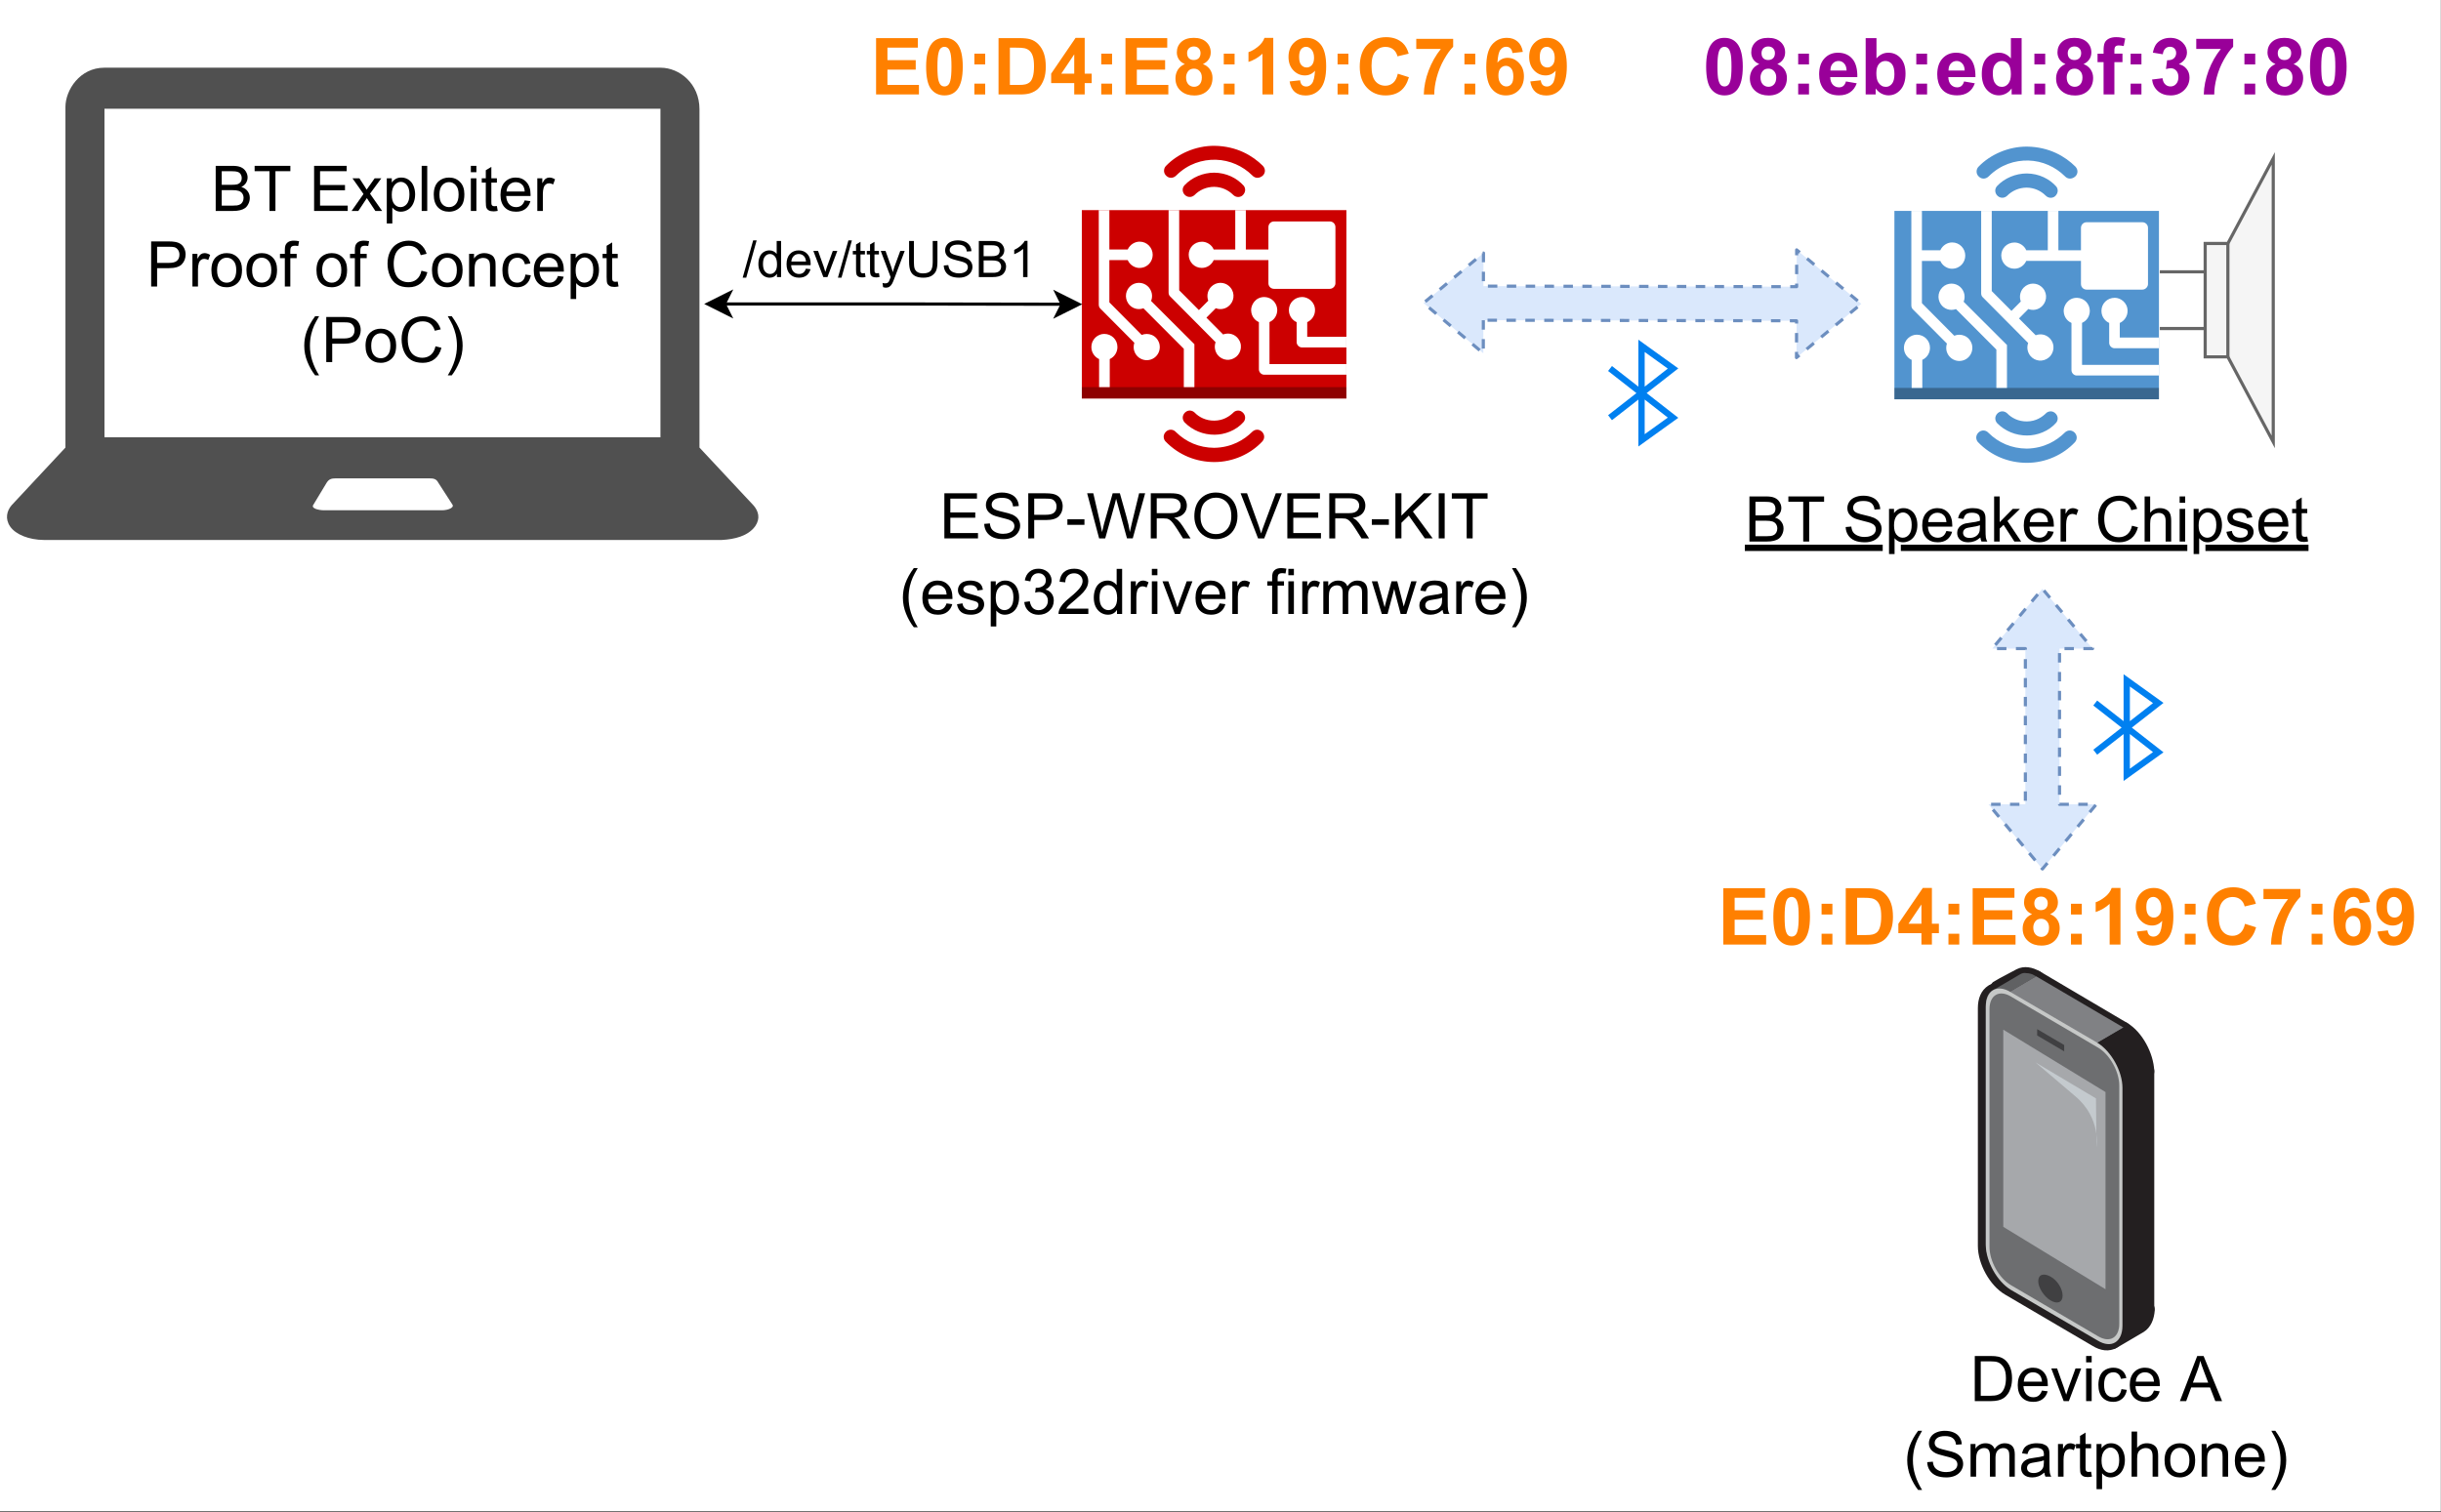 <svg height="345.12pt" viewBox="0 0 557.04 345.12" width="557.04pt" xmlns="http://www.w3.org/2000/svg" xmlns:xlink="http://www.w3.org/1999/xlink"><rect x="0" y="0" width="557.04" height="345.12" fill="#333333" stroke="none"/><clipPath id="a"><path d="m0 0h557v344.98h-557zm0 0"/></clipPath><clipPath id="b"><path d="m433.773 124h65.375v2h-65.375zm69.512 0h23.715v2h-23.715zm-105.285 0h31.637v2h-31.637zm0 0"/></clipPath><clipPath id="c"><path d="m453 220.645h38.598v87.355h-38.598zm0 0"/></clipPath><clipPath id="d"><path d="m456 221h35.598v84h-35.598zm0 0"/></clipPath><clipPath id="e"><path d="m476 233h15.598v18h-15.598zm0 0"/></clipPath><clipPath id="f"><path d="m451.352 224h34.648v84.328h-34.648zm0 0"/></clipPath><symbol id="g" overflow="visible"><path d="m1.141 0v-10.297h7.438v1.219h-6.078v3.156h5.688v1.203h-5.688v3.5h6.312v1.219zm0 0"/></symbol><symbol id="h" overflow="visible"><path d="m.641-3.312 1.297-.109c.051.523.188.949.406 1.281.227.324.578.59 1.047.797.469.199.992.297 1.578.297.52 0 .977-.078 1.375-.234.395-.156.691-.363.891-.625.195-.27.297-.566.297-.891 0-.32-.094-.602-.281-.844-.188-.238-.5-.441-.938-.609-.273-.102-.883-.27-1.828-.5-.949-.227-1.609-.441-1.984-.641-.492-.258-.859-.578-1.109-.953-.242-.383-.359-.812-.359-1.281 0-.52.145-1.004.438-1.453.301-.457.734-.801 1.297-1.031.57-.238 1.203-.359 1.891-.359.77 0 1.441.125 2.016.375.582.242 1.031.602 1.344 1.078.32.48.492 1.023.516 1.625l-1.312.094c-.062-.645-.297-1.133-.703-1.469-.406-.332-1.008-.5-1.797-.5-.824 0-1.43.152-1.812.453-.375.305-.562.668-.562 1.094 0 .367.133.668.406.906.258.242.941.484 2.047.734 1.113.25 1.875.469 2.281.656.602.281 1.047.637 1.328 1.062.289.418.438.902.438 1.453 0 .555-.164 1.074-.484 1.562-.312.48-.762.855-1.344 1.125-.586.258-1.246.391-1.984.391-.93 0-1.711-.137-2.344-.406-.625-.27-1.121-.676-1.484-1.219-.355-.551-.543-1.172-.562-1.859zm0 0"/></symbol><symbol id="i" overflow="visible"><path d="m1.109 0v-10.297h3.875c.688 0 1.211.039 1.578.109.5.086.922.246 1.266.484.344.23.617.559.828.984.207.43.312.898.312 1.406 0 .875-.281 1.617-.844 2.219-.555.605-1.559.906-3.016.906h-2.641v4.188zm1.359-5.391h2.656c.883 0 1.508-.16 1.875-.484.375-.332.562-.797.562-1.391 0-.438-.109-.805-.328-1.109-.219-.312-.508-.516-.859-.609-.23-.062-.652-.094-1.266-.094h-2.641zm0 0"/></symbol><symbol id="j" overflow="visible"><path d="m.453-3.094v-1.266h3.891v1.266zm0 0"/></symbol><symbol id="k" overflow="visible"><path d="m2.906 0-2.734-10.297h1.406l1.562 6.75c.164.711.312 1.414.438 2.109.258-1.102.41-1.738.453-1.906l1.969-6.953h1.641l1.469 5.219c.375 1.293.641 2.508.797 3.641.133-.656.305-1.398.516-2.234l1.609-6.625h1.375l-2.828 10.297h-1.312l-2.156-7.844c-.188-.656-.297-1.055-.328-1.203-.105.469-.203.871-.297 1.203l-2.188 7.844zm0 0"/></symbol><symbol id="l" overflow="visible"><path d="m1.125 0v-10.297h4.562c.914 0 1.613.094 2.094.281.477.188.859.516 1.141.984.289.469.438.984.438 1.547 0 .73-.242 1.344-.719 1.844-.469.5-1.199.82-2.188.953.363.18.641.352.828.516.395.367.77.824 1.125 1.375l1.797 2.797h-1.719l-1.359-2.141c-.398-.613-.727-1.082-.984-1.406-.262-.332-.496-.562-.703-.688-.199-.133-.402-.227-.609-.281-.156-.031-.406-.047-.75-.047h-1.594v4.562zm1.359-5.75h2.938c.625 0 1.109-.062 1.453-.188.352-.133.617-.344.797-.625.188-.281.281-.586.281-.922 0-.488-.18-.891-.531-1.203-.355-.312-.914-.469-1.672-.469h-3.266zm0 0"/></symbol><symbol id="m" overflow="visible"><path d="m.688-5.016c0-1.707.457-3.039 1.375-4 .926-.969 2.113-1.453 3.562-1.453.945 0 1.801.23 2.562.688.758.449 1.336 1.078 1.734 1.891.406.812.609 1.734.609 2.766 0 1.043-.215 1.977-.641 2.797-.418.824-1.012 1.449-1.781 1.875-.773.418-1.605.625-2.5.625-.969 0-1.836-.234-2.594-.703-.762-.469-1.34-1.102-1.734-1.906-.398-.812-.594-1.672-.594-2.578zm1.406.031c0 1.242.332 2.219 1 2.938.664.711 1.504 1.062 2.516 1.062 1.02 0 1.859-.359 2.516-1.078.664-.727 1-1.754 1-3.078 0-.832-.141-1.562-.422-2.188s-.699-1.109-1.25-1.453c-.543-.344-1.152-.516-1.828-.516-.961 0-1.789.336-2.484 1-.699.656-1.047 1.762-1.047 3.312zm0 0"/></symbol><symbol id="n" overflow="visible"><path d="m4.047 0-3.984-10.297h1.469l2.688 7.484c.207.594.383 1.156.531 1.688.156-.562.344-1.125.562-1.688l2.781-7.484h1.375l-4.016 10.297zm0 0"/></symbol><symbol id="o" overflow="visible"><path d="m1.047 0v-10.297h1.375v5.109l5.109-5.109h1.844l-4.328 4.172 4.516 6.125h-1.797l-3.672-5.203-1.672 1.641v3.562zm0 0"/></symbol><symbol id="p" overflow="visible"><path d="m1.344 0v-10.297h1.359v10.297zm0 0"/></symbol><symbol id="q" overflow="visible"><path d="m3.734 0v-9.078h-3.391v-1.219h8.156v1.219h-3.406v9.078zm0 0"/></symbol><symbol id="r" overflow="visible"/><symbol id="s" overflow="visible"><path d="m3.359 3.031c-.699-.887-1.289-1.918-1.766-3.094-.48-1.176-.719-2.398-.719-3.672 0-1.102.176-2.164.531-3.188.426-1.188 1.078-2.367 1.953-3.547h.906c-.562.98-.938 1.68-1.125 2.094-.281.648-.508 1.32-.672 2.016-.199.875-.297 1.758-.297 2.641 0 2.25.695 4.5 2.094 6.75zm0 0"/></symbol><symbol id="t" overflow="visible"><path d="m6.047-2.406 1.312.172c-.211.762-.594 1.355-1.156 1.781-.555.418-1.262.625-2.125.625-1.094 0-1.961-.332-2.594-1-.637-.676-.953-1.617-.953-2.828 0-1.258.32-2.234.969-2.922.645-.695 1.484-1.047 2.516-1.047.988 0 1.797.34 2.422 1.016.633.68.953 1.637.953 2.875v.328h-5.562c.051.824.285 1.453.703 1.891.414.43.93.641 1.547.641.469 0 .863-.117 1.188-.359.332-.238.594-.629.781-1.172zm-4.141-2.031h4.156c-.055-.633-.211-1.109-.469-1.422-.406-.477-.934-.719-1.578-.719-.574 0-1.059.195-1.453.578-.398.387-.617.906-.656 1.562zm0 0"/></symbol><symbol id="u" overflow="visible"><path d="m.438-2.219 1.25-.203c.07.5.27.887.594 1.156.32.262.77.391 1.344.391.582 0 1.008-.113 1.281-.344.281-.238.422-.52.422-.844 0-.281-.121-.504-.359-.672-.18-.113-.609-.254-1.297-.422-.93-.238-1.574-.441-1.938-.609-.355-.164-.625-.398-.812-.703-.18-.301-.266-.633-.266-1 0-.332.07-.641.219-.922.156-.289.363-.531.625-.719.195-.145.461-.266.797-.359.344-.102.707-.156 1.094-.156.594 0 1.109.086 1.547.25.438.168.758.398.969.688.219.293.367.68.453 1.156l-1.25.172c-.055-.383-.215-.68-.484-.891-.273-.219-.652-.328-1.141-.328-.574 0-.984.094-1.234.281s-.375.414-.375.672c0 .168.051.312.156.438.102.148.266.262.484.344.125.055.492.164 1.109.328.895.242 1.52.438 1.875.594.352.148.629.367.828.656.207.293.312.652.312 1.078 0 .418-.125.812-.375 1.188s-.609.668-1.078.875c-.461.195-.98.297-1.562.297-.969 0-1.711-.195-2.219-.594-.5-.406-.824-1.004-.969-1.797zm0 0"/></symbol><symbol id="v" overflow="visible"><path d="m.953 2.859v-10.312h1.141v.969c.27-.375.578-.656.922-.844.344-.195.758-.297 1.25-.297.633 0 1.191.168 1.672.5.488.324.859.789 1.109 1.391.25.594.375 1.246.375 1.953 0 .762-.141 1.449-.422 2.062-.273.605-.668 1.074-1.188 1.406-.523.32-1.07.484-1.641.484-.43 0-.809-.09-1.141-.266-.336-.176-.605-.398-.812-.672v3.625zm1.141-6.547c0 .961.191 1.668.578 2.125.383.461.852.688 1.406.688.562 0 1.039-.234 1.438-.703.406-.477.609-1.219.609-2.219 0-.945-.199-1.656-.594-2.125-.387-.477-.852-.719-1.391-.719-.543 0-1.023.258-1.438.766-.406.5-.609 1.23-.609 2.188zm0 0"/></symbol><symbol id="w" overflow="visible"><path d="m.609-2.719 1.25-.172c.145.719.391 1.242.734 1.562.352.312.781.469 1.281.469.594 0 1.094-.203 1.5-.609.414-.414.625-.93.625-1.547 0-.57-.195-1.047-.578-1.422-.375-.383-.855-.578-1.438-.578-.242 0-.539.047-.891.141l.141-1.109c.082.012.148.016.203.016.539 0 1.023-.141 1.453-.422.426-.281.641-.711.641-1.297 0-.457-.156-.836-.469-1.141-.312-.312-.715-.469-1.203-.469-.5 0-.914.156-1.234.469-.324.312-.531.777-.625 1.391l-1.266-.234c.156-.844.504-1.492 1.047-1.953.551-.469 1.234-.703 2.047-.703.562 0 1.078.121 1.547.359.469.242.828.57 1.078.984.258.418.391.859.391 1.328 0 .449-.121.855-.359 1.219-.242.367-.594.652-1.062.859.602.148 1.07.445 1.406.891.344.438.516.984.516 1.641 0 .906-.328 1.672-.984 2.297s-1.484.938-2.484.938c-.906 0-1.656-.27-2.25-.812-.594-.539-.934-1.238-1.016-2.094zm0 0"/></symbol><symbol id="x" overflow="visible"><path d="m7.234-1.219v1.219h-6.797c-.012-.301.035-.594.141-.875.176-.469.453-.926.828-1.375.383-.445.938-.961 1.656-1.547 1.125-.926 1.879-1.656 2.266-2.188.395-.531.594-1.035.594-1.516 0-.5-.184-.922-.547-1.266-.355-.344-.82-.516-1.391-.516-.605 0-1.09.184-1.453.547-.367.367-.555.871-.562 1.516l-1.297-.141c.094-.969.426-1.703 1-2.203.582-.508 1.363-.766 2.344-.766.988 0 1.77.277 2.344.828.57.543.859 1.219.859 2.031 0 .406-.086.809-.25 1.203-.168.398-.449.82-.844 1.266-.387.438-1.031 1.043-1.938 1.812-.762.637-1.25 1.07-1.469 1.297-.211.219-.387.445-.531.672zm0 0"/></symbol><symbol id="y" overflow="visible"><path d="m5.781 0v-.938c-.469.742-1.164 1.109-2.078 1.109-.594 0-1.141-.164-1.641-.484-.5-.332-.891-.789-1.172-1.375-.273-.594-.406-1.27-.406-2.031 0-.75.125-1.426.375-2.031.25-.602.617-1.066 1.109-1.391.5-.32 1.055-.484 1.672-.484.445 0 .848.102 1.203.297.352.188.641.434.859.734v-3.703h1.25v10.297zm-3.984-3.719c0 .961.195 1.672.594 2.141.406.469.879.703 1.422.703.551 0 1.02-.223 1.406-.672.395-.445.594-1.133.594-2.062 0-1.02-.199-1.77-.594-2.25-.398-.477-.883-.719-1.453-.719-.562 0-1.031.23-1.406.688-.375.461-.562 1.184-.562 2.172zm0 0"/></symbol><symbol id="z" overflow="visible"><path d="m.938 0v-7.453h1.141v1.125c.281-.531.547-.879.797-1.047.25-.164.52-.25.812-.25.426 0 .859.137 1.297.406l-.438 1.172c-.312-.176-.621-.266-.922-.266-.281 0-.531.086-.75.25-.219.168-.375.398-.469.688-.137.449-.203.938-.203 1.469v3.906zm0 0"/></symbol><symbol id="A" overflow="visible"><path d="m.953-8.844v-1.453h1.266v1.453zm0 8.844v-7.453h1.266v7.453zm0 0"/></symbol><symbol id="B" overflow="visible"><path d="m3.016 0-2.828-7.453h1.328l1.594 4.469c.176.48.336.98.484 1.5.113-.395.27-.867.469-1.422l1.656-4.547h1.297l-2.812 7.453zm0 0"/></symbol><symbol id="C" overflow="visible"><path d="m1.25 0v-6.469h-1.109v-.984h1.109v-.797c0-.5.039-.867.125-1.109.125-.332.336-.598.641-.797.312-.207.742-.312 1.297-.312.352 0 .75.043 1.188.125l-.203 1.109c-.262-.051-.508-.078-.734-.078-.387 0-.664.086-.828.25-.156.168-.234.477-.234.922v.688h1.453v.984h-1.453v6.469zm0 0"/></symbol><symbol id="D" overflow="visible"><path d="m.953 0v-7.453h1.125v1.047c.227-.363.535-.656.922-.875.395-.227.844-.344 1.344-.344.551 0 1 .117 1.344.344.352.23.602.555.75.969.594-.875 1.363-1.312 2.312-1.312.738 0 1.305.211 1.703.625.395.406.594 1.039.594 1.891v5.109h-1.25v-4.703c0-.5-.043-.859-.125-1.078-.086-.227-.234-.41-.453-.547-.211-.133-.461-.203-.75-.203-.531 0-.969.18-1.312.531-.344.344-.516.902-.516 1.672v4.328h-1.266v-4.844c0-.562-.105-.984-.312-1.266-.199-.281-.531-.422-1-.422-.355 0-.684.094-.984.281-.305.188-.523.465-.656.828-.137.355-.203.871-.203 1.547v3.875zm0 0"/></symbol><symbol id="E" overflow="visible"><path d="m2.328 0-2.281-7.453h1.297l1.188 4.297.438 1.609c.02-.082.148-.598.391-1.547l1.188-4.359h1.297l1.125 4.328.359 1.422.438-1.438 1.281-4.312h1.219l-2.328 7.453h-1.312l-1.188-4.469-.281-1.266-1.516 5.734zm0 0"/></symbol><symbol id="F" overflow="visible"><path d="m5.812-.922c-.469.398-.922.68-1.359.844-.43.164-.891.25-1.391.25-.812 0-1.445-.195-1.891-.594-.438-.406-.656-.922-.656-1.547 0-.363.082-.695.25-1 .164-.301.383-.539.656-.719.27-.188.57-.328.906-.422.25-.062.625-.125 1.125-.188 1.02-.125 1.77-.27 2.25-.438.008-.164.016-.273.016-.328 0-.508-.121-.875-.359-1.094-.324-.281-.805-.422-1.438-.422-.594 0-1.039.105-1.328.312-.281.211-.492.578-.625 1.109l-1.234-.172c.113-.531.297-.957.547-1.281.258-.32.633-.57 1.125-.75.488-.176 1.051-.266 1.688-.266.633 0 1.148.078 1.547.234.406.148.703.336.891.562.188.219.316.508.391.859.039.211.062.594.062 1.156v1.688c0 1.18.023 1.922.078 2.234.051.312.16.609.328.891h-1.328c-.125-.258-.211-.566-.25-.922zm-.109-2.812c-.461.188-1.148.344-2.062.469-.523.074-.891.156-1.109.25-.211.094-.375.234-.5.422-.117.18-.172.375-.172.594 0 .336.125.617.375.844.258.219.641.328 1.141.328.477 0 .906-.102 1.281-.312.383-.207.664-.5.844-.875.133-.281.203-.703.203-1.266zm0 0"/></symbol><symbol id="G" overflow="visible"><path d="m1.781 3.031h-.906c1.395-2.25 2.094-4.5 2.094-6.75 0-.883-.102-1.758-.297-2.625-.168-.695-.391-1.367-.672-2.016-.18-.414-.555-1.117-1.125-2.109h.906c.875 1.18 1.523 2.359 1.953 3.547.352 1.023.531 2.086.531 3.188 0 1.273-.246 2.496-.734 3.672-.48 1.176-1.062 2.207-1.75 3.094zm0 0"/></symbol><symbol id="H" overflow="visible"><path d="m1.047 0v-10.297h3.859c.789 0 1.422.105 1.891.312.477.211.852.531 1.125.969.27.438.406.891.406 1.359 0 .438-.121.855-.359 1.25-.242.387-.602.699-1.078.938.613.18 1.086.492 1.422.938.344.438.516.953.516 1.547 0 .48-.105.93-.312 1.344-.199.418-.449.742-.75.969-.305.219-.684.387-1.141.5-.449.117-1 .172-1.656.172zm1.375-5.969h2.219c.602 0 1.035-.035 1.297-.109.344-.102.602-.273.781-.516.176-.238.266-.539.266-.906 0-.344-.086-.641-.25-.891-.156-.258-.391-.438-.703-.531-.305-.102-.824-.156-1.562-.156h-2.047zm0 4.75h2.547c.445 0 .758-.016.938-.047.312-.051.57-.141.781-.266.207-.133.379-.328.516-.578.133-.25.203-.539.203-.875 0-.383-.102-.719-.297-1-.188-.281-.461-.477-.812-.594-.344-.113-.844-.172-1.5-.172h-2.375zm0 0"/></symbol><symbol id="I" overflow="visible"><path d="m.109 0 2.719-3.875-2.516-3.578h1.578l1.141 1.75c.219.336.391.609.516.828.207-.301.398-.57.578-.812l1.25-1.766h1.516l-2.578 3.516 2.766 3.938h-1.547l-1.531-2.312-.406-.625-1.953 2.938zm0 0"/></symbol><symbol id="J" overflow="visible"><path d="m.922 0v-10.297h1.266v10.297zm0 0"/></symbol><symbol id="K" overflow="visible"><path d="m.484-3.734c0-1.375.379-2.395 1.141-3.062.645-.551 1.426-.828 2.344-.828 1.031 0 1.867.34 2.516 1.016.656.668.984 1.594.984 2.781 0 .961-.148 1.715-.438 2.266-.293.543-.715.969-1.266 1.281-.543.301-1.141.453-1.797.453-1.043 0-1.887-.332-2.531-1-.637-.676-.953-1.645-.953-2.906zm1.297 0c0 .961.207 1.68.625 2.156.414.469.938.703 1.562.703s1.145-.234 1.562-.703c.414-.477.625-1.207.625-2.188 0-.926-.211-1.625-.625-2.094-.418-.477-.938-.719-1.562-.719s-1.148.242-1.562.719c-.418.469-.625 1.18-.625 2.125zm0 0"/></symbol><symbol id="L" overflow="visible"><path d="m3.703-1.125.188 1.109c-.355.07-.672.109-.953.109-.461 0-.82-.074-1.078-.219-.25-.145-.43-.332-.531-.562-.105-.238-.156-.738-.156-1.5v-4.281h-.922v-.984h.922v-1.844l1.266-.766v2.609h1.266v.984h-1.266v4.359c0 .355.02.586.062.688.039.105.113.188.219.25.102.062.25.094.438.094.133 0 .316-.016.547-.047zm0 0"/></symbol><symbol id="M" overflow="visible"><path d="m8.453-3.609 1.359.344c-.281 1.117-.797 1.969-1.547 2.562-.742.586-1.648.875-2.719.875-1.105 0-2.008-.223-2.703-.672-.699-.445-1.23-1.098-1.594-1.953-.355-.863-.531-1.785-.531-2.766 0-1.07.203-2.004.609-2.797.406-.801.988-1.41 1.75-1.828.758-.414 1.594-.625 2.5-.625 1.031 0 1.895.266 2.594.797.695.523 1.188 1.258 1.469 2.203l-1.344.312c-.242-.75-.59-1.289-1.047-1.625-.449-.344-1.016-.516-1.703-.516-.793 0-1.453.195-1.984.578-.531.375-.906.883-1.125 1.516-.211.637-.312 1.293-.312 1.969 0 .875.125 1.641.375 2.297.258.656.656 1.148 1.188 1.469.539.324 1.125.484 1.75.484.758 0 1.406-.219 1.938-.656.531-.445.891-1.102 1.078-1.969zm0 0"/></symbol><symbol id="N" overflow="visible"><path d="m.953 0v-7.453h1.125v1.062c.551-.82 1.344-1.234 2.375-1.234.445 0 .859.086 1.234.25.383.156.672.367.859.625.188.262.316.574.391.938.039.242.062.652.062 1.234v4.578h-1.266v-4.531c0-.52-.047-.906-.141-1.156-.094-.258-.266-.461-.516-.609-.25-.156-.547-.234-.891-.234-.531 0-.996.172-1.391.516-.387.344-.578.992-.578 1.938v4.078zm0 0"/></symbol><symbol id="O" overflow="visible"><path d="m5.812-2.734 1.234.172c-.137.855-.484 1.527-1.047 2.016-.555.48-1.234.719-2.047.719-1.023 0-1.844-.332-2.469-1-.617-.664-.922-1.625-.922-2.875 0-.801.129-1.504.391-2.109.27-.602.676-1.055 1.219-1.359.551-.301 1.145-.453 1.781-.453.812 0 1.473.211 1.984.625.52.406.852.984 1 1.734l-1.234.188c-.117-.5-.324-.875-.625-1.125-.293-.25-.648-.375-1.062-.375-.648 0-1.168.23-1.562.688-.398.449-.594 1.168-.594 2.156 0 1 .191 1.73.578 2.188.383.449.883.672 1.5.672.5 0 .91-.148 1.234-.453.332-.301.547-.77.641-1.406zm0 0"/></symbol><symbol id="P" overflow="visible"><path d="m.953 0v-10.297h1.266v5.875l2.984-3.031h1.641l-2.844 2.766 3.125 4.688h-1.547l-2.469-3.812-.891.859v2.953zm0 0"/></symbol><symbol id="Q" overflow="visible"><path d="m.953 0v-10.297h1.266v3.703c.582-.688 1.32-1.031 2.219-1.031.551 0 1.031.109 1.438.328.414.219.707.523.875.906.176.387.266.945.266 1.672v4.719h-1.266v-4.719c0-.633-.137-1.094-.406-1.375-.273-.289-.656-.438-1.156-.438-.375 0-.73.102-1.062.297-.336.188-.57.449-.703.781-.137.336-.203.793-.203 1.375v4.078zm0 0"/></symbol><symbol id="R" overflow="visible"><path d="m1.109 0v-10.297h3.547c.801 0 1.41.055 1.828.156.594.137 1.098.383 1.516.734.539.461.941 1.047 1.203 1.766.27.711.406 1.523.406 2.438 0 .781-.094 1.477-.281 2.078-.18.605-.406 1.105-.688 1.5-.281.398-.594.711-.938.938-.344.23-.758.402-1.234.516-.48.117-1.027.172-1.641.172zm1.359-1.219h2.203c.676 0 1.207-.062 1.594-.188.383-.125.691-.301.922-.531.32-.32.57-.754.75-1.297.188-.551.281-1.211.281-1.984 0-1.082-.18-1.91-.531-2.484-.355-.57-.789-.957-1.297-1.156-.367-.145-.953-.219-1.766-.219h-2.156zm0 0"/></symbol><symbol id="S" overflow="visible"><path d="m-.016 0 3.953-10.297h1.453l4.219 10.297h-1.547l-1.203-3.109h-4.297l-1.141 3.109zm2.969-4.219h3.484l-1.078-2.859c-.324-.863-.57-1.57-.734-2.125-.125.656-.309 1.309-.547 1.953zm0 0"/></symbol><symbol id="T" overflow="visible"><path d="m0 .141 2.391-8.516h.797l-2.375 8.516zm0 0"/></symbol><symbol id="U" overflow="visible"><path d="m4.625 0v-.75c-.375.594-.934.891-1.672.891-.469 0-.906-.133-1.312-.391-.398-.27-.703-.641-.922-1.109s-.328-1.004-.328-1.609c0-.602.098-1.145.297-1.625.195-.488.492-.859.891-1.109.395-.258.844-.391 1.344-.391.352 0 .672.078.953.234.281.148.508.34.688.578v-2.953h1v8.234zm-3.188-2.969c0 .762.156 1.328.469 1.703.32.375.707.562 1.156.562.438 0 .805-.176 1.109-.531.312-.363.469-.914.469-1.656 0-.812-.156-1.41-.469-1.797-.312-.383-.699-.578-1.156-.578-.449 0-.824.188-1.125.562-.305.367-.453.945-.453 1.734zm0 0"/></symbol><symbol id="V" overflow="visible"><path d="m4.844-1.922 1.047.125c-.168.617-.477 1.094-.922 1.438-.449.336-1.016.5-1.703.5-.875 0-1.57-.27-2.078-.812-.512-.539-.766-1.297-.766-2.266 0-1 .254-1.773.766-2.328.52-.551 1.191-.828 2.016-.828.801 0 1.453.273 1.953.812.508.543.766 1.305.766 2.281 0 .062-.008.156-.016.281h-4.438c.031.656.211 1.156.547 1.5.332.344.75.516 1.25.516.375 0 .691-.094.953-.281.258-.195.469-.508.625-.938zm-3.328-1.625h3.344c-.055-.508-.184-.891-.391-1.141-.324-.383-.742-.578-1.25-.578-.469 0-.859.156-1.172.469s-.492.73-.531 1.25zm0 0"/></symbol><symbol id="W" overflow="visible"><path d="m2.422 0-2.281-5.969h1.078l1.281 3.578c.133.387.258.789.375 1.203.094-.312.219-.691.375-1.141l1.328-3.641h1.031l-2.25 5.969zm0 0"/></symbol><symbol id="X" overflow="visible"><path d="m2.969-.906.141.891c-.281.062-.539.094-.766.094-.367 0-.652-.059-.859-.172-.199-.113-.34-.266-.422-.453-.086-.195-.125-.598-.125-1.203v-3.422h-.734v-.797h.734v-1.469l1.016-.609v2.078h1.016v.797h-1.016v3.484c0 .281.016.465.047.547.039.086.098.152.172.203.082.055.195.078.344.078.113 0 .266-.016.453-.047zm0 0"/></symbol><symbol id="Y" overflow="visible"><path d="m.719 2.297-.125-.953c.227.062.422.094.578.094.227 0 .41-.039.547-.109.133-.074.242-.18.328-.312.062-.105.164-.355.312-.75.02-.062.051-.148.094-.25l-2.266-5.984h1.094l1.234 3.453c.156.438.301.902.438 1.391.113-.469.25-.922.406-1.359l1.281-3.484h1.016l-2.281 6.062c-.242.656-.43 1.109-.562 1.359-.18.332-.387.578-.625.734-.23.156-.508.234-.828.234-.188 0-.402-.043-.641-.125zm0 0"/></symbol><symbol id="Z" overflow="visible"><path d="m6.297-8.234h1.078v4.766c0 .824-.094 1.48-.281 1.969-.188.48-.527.875-1.016 1.188-.492.305-1.133.453-1.922.453-.773 0-1.402-.133-1.891-.391-.492-.27-.84-.656-1.047-1.156-.211-.508-.312-1.195-.312-2.062v-4.766h1.094v4.75c0 .719.062 1.25.188 1.594.133.336.363.594.688.781.32.18.719.266 1.188.266.801 0 1.375-.18 1.719-.547.344-.363.516-1.062.516-2.094zm0 0"/></symbol><symbol id="aa" overflow="visible"><path d="m.516-2.641 1.031-.094c.051.418.164.758.344 1.016.176.262.453.477.828.641.375.156.789.234 1.25.234.414 0 .781-.055 1.094-.172.32-.125.562-.297.719-.516s.234-.453.234-.703c0-.258-.074-.484-.219-.672-.148-.195-.398-.359-.75-.484-.219-.094-.711-.227-1.469-.406-.75-.188-1.277-.359-1.578-.516-.398-.207-.695-.461-.891-.766-.188-.301-.281-.645-.281-1.031 0-.414.113-.801.344-1.156.238-.363.582-.641 1.031-.828.457-.188.969-.281 1.531-.281.602 0 1.141.102 1.609.297.469.199.828.492 1.078.875.25.375.383.809.406 1.297l-1.047.078c-.062-.52-.258-.91-.578-1.172-.324-.27-.797-.406-1.422-.406-.668 0-1.152.121-1.453.359-.305.242-.453.531-.453.875 0 .293.109.531.328.719.207.199.754.398 1.641.594.883.199 1.492.375 1.828.531.477.219.828.5 1.047.844.227.336.344.719.344 1.156s-.125.855-.375 1.25c-.25.387-.609.688-1.078.906-.469.207-.996.312-1.578.312-.75 0-1.383-.109-1.891-.328-.5-.219-.891-.539-1.172-.969-.281-.438-.434-.93-.453-1.484zm0 0"/></symbol><symbol id="ab" overflow="visible"><path d="m.844 0v-8.234h3.094c.625 0 1.125.086 1.5.25.383.168.68.43.891.781.219.344.328.703.328 1.078 0 .355-.094.688-.281 1-.188.305-.477.555-.859.75.488.148.867.398 1.141.75.27.344.406.758.406 1.234 0 .387-.086.746-.25 1.078-.168.336-.371.59-.609.766-.242.18-.543.312-.906.406-.355.094-.793.141-1.312.141zm1.094-4.766h1.781c.477 0 .82-.035 1.031-.109.281-.07.488-.203.625-.391.145-.195.219-.441.219-.734 0-.27-.07-.508-.203-.719-.137-.207-.324-.348-.562-.422-.242-.082-.656-.125-1.25-.125h-1.641zm0 3.797h2.047c.352 0 .598-.016.734-.047.25-.039.457-.113.625-.219.176-.102.316-.254.422-.453.113-.207.172-.441.172-.703 0-.301-.086-.566-.25-.797-.156-.227-.375-.383-.656-.469-.273-.094-.672-.141-1.203-.141h-1.891zm0 0"/></symbol><symbol id="ac" overflow="visible"><path d="m4.281 0h-1v-6.438c-.25.23-.574.465-.969.703-.398.23-.75.402-1.062.516v-.984c.562-.258 1.055-.578 1.484-.953.426-.383.727-.754.906-1.109h.641zm0 0"/></symbol><symbol id="ad" overflow="visible"><path d="m4.938-12.922c1.238 0 2.211.449 2.922 1.344.832 1.055 1.25 2.797 1.25 5.234s-.422 4.188-1.266 5.25c-.699.875-1.668 1.312-2.906 1.312-1.262 0-2.277-.477-3.047-1.438-.762-.969-1.141-2.688-1.141-5.156 0-2.414.422-4.156 1.266-5.219.695-.883 1.672-1.328 2.922-1.328zm0 2.047c-.305 0-.574.102-.812.297-.23.188-.406.527-.531 1.016-.18.637-.266 1.711-.266 3.219 0 1.512.078 2.547.234 3.109s.348.938.578 1.125c.227.188.492.281.797.281.289 0 .551-.094.781-.281.238-.188.422-.523.547-1.016.176-.633.266-1.707.266-3.219 0-1.508-.078-2.547-.234-3.109-.148-.562-.34-.938-.578-1.125-.23-.195-.492-.297-.781-.297zm0 0"/></symbol><symbol id="ae" overflow="visible"><path d="m2.875-6.938c-.637-.27-1.102-.641-1.391-1.109-.293-.469-.438-.984-.438-1.547 0-.957.332-1.75 1-2.375.676-.633 1.629-.953 2.859-.953 1.227 0 2.18.32 2.859.953.676.625 1.016 1.418 1.016 2.375 0 .594-.156 1.125-.469 1.594-.312.461-.75.812-1.312 1.062.719.281 1.258.699 1.625 1.25.375.555.562 1.188.562 1.906 0 1.188-.383 2.156-1.141 2.906-.762.742-1.766 1.109-3.016 1.109-1.18 0-2.152-.305-2.922-.922-.918-.727-1.375-1.723-1.375-2.984 0-.695.172-1.336.516-1.922.344-.582.883-1.031 1.625-1.344zm.516-2.484c0 .492.133.875.406 1.156.281.273.648.406 1.109.406.469 0 .844-.133 1.125-.406.281-.281.422-.672.422-1.172 0-.457-.141-.82-.422-1.094-.273-.281-.637-.422-1.094-.422-.469 0-.844.141-1.125.422s-.422.652-.422 1.109zm-.234 5.516c0 .68.172 1.211.516 1.594.352.375.789.562 1.312.562.508 0 .93-.18 1.266-.547.332-.363.5-.895.5-1.594 0-.602-.172-1.086-.516-1.453-.336-.363-.762-.547-1.281-.547-.605 0-1.059.211-1.359.625-.293.418-.438.871-.438 1.359zm0 0"/></symbol><symbol id="af" overflow="visible"><path d="m1.766-6.859v-2.453h2.469v2.453zm0 6.859v-2.469h2.469v2.469zm0 0"/></symbol><symbol id="ag" overflow="visible"><path d="m6.688-2.969 2.453.422c-.312.898-.812 1.578-1.5 2.047-.68.469-1.527.703-2.547.703-1.625 0-2.828-.523-3.609-1.578-.617-.852-.922-1.926-.922-3.219 0-1.539.398-2.75 1.203-3.625.812-.875 1.836-1.312 3.078-1.312 1.383 0 2.477.461 3.281 1.375.801.918 1.188 2.32 1.156 4.203h-6.188c.02.742.219 1.312.594 1.719.383.406.859.609 1.422.609.383 0 .707-.102.969-.312.27-.219.473-.562.609-1.031zm.141-2.484c-.023-.719-.211-1.258-.562-1.625-.344-.375-.766-.562-1.266-.562-.543 0-.992.199-1.344.594-.355.387-.527.918-.516 1.594zm0 0"/></symbol><symbol id="ah" overflow="visible"><path d="m1.188 0v-12.859h2.469v4.625c.758-.863 1.66-1.297 2.703-1.297 1.125 0 2.055.414 2.797 1.234.75.824 1.125 2.008 1.125 3.547 0 1.586-.383 2.809-1.141 3.672-.75.855-1.668 1.281-2.75 1.281-.531 0-1.059-.133-1.578-.391-.523-.27-.969-.664-1.344-1.188v1.375zm2.438-4.859c0 .969.156 1.684.469 2.141.426.656.992.984 1.703.984.539 0 1-.227 1.375-.688.383-.469.578-1.203.578-2.203 0-1.07-.195-1.844-.578-2.312-.387-.469-.883-.703-1.484-.703-.586 0-1.074.23-1.469.688-.398.461-.594 1.156-.594 2.094zm0 0"/></symbol><symbol id="ai" overflow="visible"><path d="m9.828 0h-2.281v-1.375c-.387.543-.84.945-1.359 1.203-.512.25-1.031.375-1.562.375-1.062 0-1.98-.426-2.75-1.281-.762-.863-1.141-2.066-1.141-3.609 0-1.582.367-2.785 1.109-3.609.75-.82 1.691-1.234 2.828-1.234 1.039 0 1.941.434 2.703 1.297v-4.625h2.453zm-6.578-4.859c0 .992.141 1.711.422 2.156.395.648.945.969 1.656.969.57 0 1.055-.238 1.453-.719.395-.488.594-1.211.594-2.172 0-1.07-.195-1.844-.578-2.312-.387-.469-.883-.703-1.484-.703-.586 0-1.074.234-1.469.703-.398.461-.594 1.152-.594 2.078zm0 0"/></symbol><symbol id="aj" overflow="visible"><path d="m.203-9.312h1.375v-.703c0-.789.082-1.379.25-1.766.164-.383.473-.695.922-.938.445-.238 1.016-.359 1.703-.359.695 0 1.383.105 2.062.312l-.344 1.719c-.387-.094-.762-.141-1.125-.141-.355 0-.609.086-.766.25-.156.168-.234.492-.234.969v.656h1.844v1.938h-1.844v7.375h-2.469v-7.375h-1.375zm0 0"/></symbol><symbol id="ak" overflow="visible"><path d="m.672-3.406 2.391-.297c.07.605.273 1.07.609 1.391.332.324.738.484 1.219.484.508 0 .938-.191 1.281-.578.344-.383.516-.906.516-1.562 0-.613-.168-1.102-.5-1.469-.336-.363-.742-.547-1.219-.547-.312 0-.688.062-1.125.188l.266-2.016c.664.023 1.176-.117 1.531-.422.352-.312.531-.723.531-1.234 0-.426-.133-.77-.391-1.031-.262-.258-.605-.391-1.031-.391-.418 0-.777.148-1.078.438-.293.293-.477.719-.547 1.281l-2.266-.375c.156-.781.391-1.398.703-1.859.32-.469.77-.836 1.344-1.109.57-.27 1.211-.406 1.922-.406 1.207 0 2.176.391 2.906 1.172.602.625.906 1.34.906 2.141 0 1.125-.617 2.027-1.844 2.703.727.156 1.312.512 1.75 1.062.445.543.672 1.203.672 1.984 0 1.125-.414 2.09-1.234 2.891-.824.793-1.852 1.188-3.078 1.188-1.168 0-2.137-.332-2.906-1-.762-.676-1.203-1.551-1.328-2.625zm0 0"/></symbol><symbol id="al" overflow="visible"><path d="m.766-10.391v-2.297h8.422v1.797c-.688.68-1.391 1.656-2.109 2.938s-1.273 2.648-1.656 4.094c-.375 1.438-.559 2.727-.547 3.859h-2.391c.039-1.781.406-3.594 1.094-5.438.695-1.852 1.629-3.504 2.797-4.953zm0 0"/></symbol><symbol id="am" overflow="visible"><path d="m1.312 0v-12.859h9.531v2.172h-6.938v2.859h6.453v2.156h-6.453v3.5h7.188v2.172zm0 0"/></symbol><symbol id="an" overflow="visible"><path d="m1.297-12.859h4.75c1.07 0 1.891.086 2.453.25.75.219 1.391.617 1.922 1.188.539.562.953 1.258 1.234 2.078.281.824.422 1.836.422 3.031 0 1.062-.133 1.977-.391 2.734-.324.938-.781 1.699-1.375 2.281-.449.438-1.059.781-1.828 1.031-.574.18-1.34.266-2.297.266h-4.891zm2.594 2.172v8.516h1.938c.727 0 1.254-.039 1.578-.125.414-.102.766-.281 1.047-.531s.504-.66.672-1.234c.176-.582.266-1.367.266-2.359 0-.988-.09-1.75-.266-2.281-.168-.539-.414-.957-.734-1.25-.312-.301-.715-.504-1.203-.609-.355-.082-1.062-.125-2.125-.125zm0 0"/></symbol><symbol id="ao" overflow="visible"><path d="m5.594 0v-2.594h-5.266v-2.156l5.578-8.172h2.078v8.172h1.594v2.156h-1.594v2.594zm0-4.75v-4.406l-2.953 4.406zm0 0"/></symbol><symbol id="ap" overflow="visible"><path d="m7.078 0h-2.469v-9.297c-.906.844-1.969 1.469-3.188 1.875v-2.234c.645-.207 1.344-.602 2.094-1.188.758-.594 1.281-1.285 1.562-2.078h2zm0 0"/></symbol><symbol id="aq" overflow="visible"><path d="m.812-2.969 2.391-.266c.062.48.211.84.453 1.078.25.23.57.344.969.344.508 0 .941-.234 1.297-.703.363-.469.594-1.438.688-2.906-.617.719-1.387 1.078-2.312 1.078-1.023 0-1.902-.391-2.641-1.172-.73-.781-1.094-1.797-1.094-3.047 0-1.301.383-2.352 1.156-3.156.781-.801 1.77-1.203 2.969-1.203 1.312 0 2.383.508 3.219 1.516.832 1.012 1.25 2.672 1.25 4.984 0 2.355-.438 4.055-1.312 5.094-.867 1.043-1.996 1.562-3.391 1.562-1.012 0-1.828-.266-2.453-.797-.617-.539-1.012-1.344-1.188-2.406zm5.578-5.391c0-.789-.184-1.406-.547-1.844-.367-.445-.789-.672-1.266-.672-.461 0-.84.184-1.141.547-.305.355-.453.945-.453 1.766 0 .836.16 1.445.484 1.828.332.387.75.578 1.25.578.469 0 .863-.188 1.188-.562.32-.375.484-.922.484-1.641zm0 0"/></symbol><symbol id="ar" overflow="visible"><path d="m9.531-4.734 2.531.797c-.398 1.406-1.043 2.453-1.938 3.141-.898.68-2.031 1.016-3.406 1.016-1.711 0-3.117-.582-4.219-1.75-1.105-1.164-1.656-2.758-1.656-4.781 0-2.145.551-3.805 1.656-4.984 1.113-1.188 2.57-1.781 4.375-1.781 1.57 0 2.848.465 3.828 1.391.582.555 1.02 1.344 1.312 2.375l-2.562.609c-.156-.664-.477-1.191-.953-1.578-.48-.383-1.07-.578-1.766-.578-.949 0-1.719.344-2.312 1.031-.594.68-.891 1.781-.891 3.312 0 1.625.289 2.789.875 3.484.582.688 1.344 1.031 2.281 1.031.688 0 1.281-.219 1.781-.656s.852-1.129 1.062-2.078zm0 0"/></symbol><symbol id="as" overflow="visible"><path d="m9.109-9.719-2.375.266c-.062-.488-.219-.848-.469-1.078-.242-.238-.559-.359-.953-.359-.523 0-.965.234-1.328.703-.355.469-.578 1.445-.672 2.922.613-.727 1.379-1.094 2.297-1.094 1.031 0 1.91.398 2.641 1.188.738.781 1.109 1.793 1.109 3.031 0 1.312-.391 2.371-1.172 3.172-.773.793-1.762 1.188-2.969 1.188-1.305 0-2.371-.504-3.203-1.516-.836-1.008-1.25-2.66-1.25-4.953 0-2.363.43-4.066 1.297-5.109.875-1.039 2.008-1.562 3.406-1.562.977 0 1.785.277 2.422.828.645.543 1.051 1.336 1.219 2.375zm-5.578 5.391c0 .805.18 1.422.547 1.859.363.43.785.641 1.266.641.457 0 .836-.176 1.141-.531.301-.352.453-.938.453-1.75 0-.844-.168-1.457-.5-1.844-.324-.383-.73-.578-1.219-.578-.469 0-.871.188-1.203.562-.324.367-.484.914-.484 1.641zm0 0"/></symbol><g clip-path="url(#a)"><path d="m0 0h557v344.98h-557zm0 0" fill="#fff"/></g><path d="m268.41 40.066c-.668.676-1.738.777-2.473-.164-.539-.746-.281-1.637.172-2.062 2.586-2.688 6.719-4.598 11.074-4.555 5.047.078 8.676 2.246 11.004 4.57.742.797.52 1.809-.105 2.305-.758.598-1.668.582-2.332-.137-2.109-2.098-5.074-3.477-8.305-3.562-3.051-.066-6.328.906-9.035 3.605zm4.16 4.473c-.695.633-1.719.547-2.32-.195-.418-.531-.555-1.395.078-2.078 1.676-1.781 4.219-2.852 6.762-2.852 2.797.035 5.16 1.223 6.75 3.004.539.77.301 1.574-.199 2.098-.453.504-1.496.734-2.281-.078-1.086-1.078-2.609-1.77-4.289-1.789-1.734.008-3.328.691-4.5 1.891zm34.68 46.422h-60.375v-43h60.375zm-23.496 3.355c.547.66.461 1.457.059 1.977-1.734 1.996-4.371 2.938-6.656 2.938-2.625.008-5.039-1.02-6.805-2.785-.57-.625-.676-1.57.113-2.324.691-.594 1.547-.496 2.141.043.992 1.051 2.582 1.879 4.516 1.855 2.082-.027 3.492-1 4.477-1.984.41-.324 1.395-.617 2.156.281zm4.332 6.426c-2.68 2.883-6.691 4.727-10.965 4.727-4.07 0-8.102-1.523-11.191-4.75-.359-.41-.695-1.371.172-2.211.66-.582 1.617-.578 2.242.113 2.285 2.258 5.27 3.578 8.754 3.602 4.047-.078 6.871-1.883 8.652-3.652.527-.508 1.438-.77 2.242-.012.547.566.719 1.434.094 2.184zm0 0" fill="#c00"/><path d="m246.875 88.367h60.375v2.594h-60.375zm0 0" fill-opacity=".302"/><path d="m307.25 79.309h-10.164c-.605 0-1.191-.551-1.191-1.223v-4.555c-.676-.273-1.77-1.18-1.77-2.746 0-1.633 1.293-2.988 3.047-2.988 1.336 0 2.918 1.121 2.918 2.988 0 1.223-.719 2.273-1.781 2.754v3.328h8.941zm-18.781 6.227c-.582 0-1.188-.539-1.188-1.23v-10.766c-.59-.266-1.703-1.027-1.773-2.688-.043-1.23.969-3.113 3.113-3.047 1.637.078 2.828 1.406 2.852 2.973-.016 1.238-.711 2.285-1.773 2.738v9.59h17.551v2.43zm-4.168-37.574v8.988h5.152v-5.094c0-.691.516-1.309 1.309-1.309h12.676c.785 0 1.309.617 1.309 1.285v12.844c0 .562-.516 1.258-1.301 1.258h-12.715c-.668 0-1.277-.523-1.277-1.277v-5.277h-12.492c-.41.941-1.395 1.785-2.715 1.777-1.676 0-2.984-1.352-2.984-3.027 0-1.543 1.246-2.953 3.035-2.953 1.105 0 2.25.719 2.664 1.773h4.926v-8.988zm-17.625 0h2.418v18.305l4.496 4.52 2.137-2.148c-.309-.832-.332-2.086.625-3.141 1.309-1.328 3.031-1.055 3.938-.336 1.512 1.156 1.531 3.188.426 4.402-1.008 1.117-2.402 1.152-3.27.793l-2.137 2.156 3.809 3.836c.965-.367 2.223-.281 3.172.648 1.484 1.543.898 3.52-.125 4.391-1.387 1.18-3.238.898-4.262-.332-.508-.625-.934-1.715-.504-2.945l-10.418-10.5c-.195-.195-.305-.496-.305-.848zm-15.934 0h2.418v8.988h4.188c.539-1.164 1.648-1.789 2.719-1.789 1.695 0 2.98 1.379 2.98 3.004 0 1.488-1.121 3-3.066 3-.812 0-2.051-.496-2.633-1.785h-4.188v9.641l7.379 7.438c1.461-.617 3.422 0 4.023 1.961.52 2.043-1.004 3.883-3.016 3.797-1.07-.043-2.336-.758-2.746-2.215-.152-.582-.117-1.223.062-1.754l-7.789-7.84c-.18-.18-.332-.441-.332-.914zm19.406 40.406v-8.75l-9.215-9.242c-1.398.496-2.746-.078-3.441-1.078-.965-1.395-.652-3.254.789-4.254 1.344-.863 3.02-.512 3.934.609.891 1.129.754 2.359.461 3.043l9.887 9.875v9.797zm-19.332 0v-6.406c-.793-.328-1.762-1.328-1.762-2.688 0-1.953 1.566-3.055 2.934-3.055 1.637 0 3.012 1.273 3.012 3.004 0 1.152-.664 2.242-1.754 2.738v6.406zm0 0" fill="#fff"/><g><use x="214.366" xlink:href="#g" y="122.899"/><use x="223.954" xlink:href="#h" y="122.899"/><use x="233.541" xlink:href="#i" y="122.899"/><use x="243.129" xlink:href="#j" y="122.899"/><use x="247.916" xlink:href="#k" y="122.899"/><use x="261.483" xlink:href="#l" y="122.899"/><use x="271.863" xlink:href="#m" y="122.899"/><use x="283.044" xlink:href="#n" y="122.899"/><use x="292.631" xlink:href="#g" y="122.899"/><use x="302.219" xlink:href="#l" y="122.899"/><use x="312.599" xlink:href="#j" y="122.899"/><use x="317.386" xlink:href="#o" y="122.899"/><use x="326.974" xlink:href="#p" y="122.899"/><use x="330.967" xlink:href="#q" y="122.899"/></g><use x="339.747" xlink:href="#r" y="122.899"/><g><use x="205.169" xlink:href="#s" y="140.148"/><use x="209.956" xlink:href="#t" y="140.148"/><use x="217.95" xlink:href="#u" y="140.148"/><use x="225.137" xlink:href="#v" y="140.148"/><use x="233.131" xlink:href="#w" y="140.148"/><use x="241.126" xlink:href="#x" y="140.148"/><use x="249.12" xlink:href="#y" y="140.148"/><use x="257.114" xlink:href="#z" y="140.148"/><use x="261.901" xlink:href="#A" y="140.148"/><use x="265.094" xlink:href="#B" y="140.148"/><use x="272.281" xlink:href="#t" y="140.148"/><use x="280.276" xlink:href="#z" y="140.148"/><use x="285.062" xlink:href="#r" y="140.148"/><use x="289.056" xlink:href="#C" y="140.148"/><use x="293.05" xlink:href="#A" y="140.148"/><use x="296.243" xlink:href="#z" y="140.148"/><use x="301.03" xlink:href="#D" y="140.148"/><use x="313.004" xlink:href="#E" y="140.148"/><use x="323.384" xlink:href="#F" y="140.148"/><use x="331.378" xlink:href="#z" y="140.148"/><use x="336.165" xlink:href="#t" y="140.148"/><use x="344.159" xlink:href="#G" y="140.148"/></g><use x="348.945" xlink:href="#r" y="140.148"/><path d="m100.801 116.48c1.66 0 2.816-.688 2.492-1.223l-3.301-5.121c-.414-.785-1.004-.941-1.98-.941h-21.375c-1.035 0-1.566.191-2.078.969l-3.055 5.066c-.598.812 1.188 1.25 2.465 1.25zm49.914-16.66v-74.996h-126.875v74.996zm-140.703 23.438c-3.387-.027-6.41-1.223-7.691-3.062-1.242-1.809-.738-3.621.332-4.871l12.281-13.16v-77.742c0-3.91 3.328-8.969 8.848-8.969h126.969c4.297 0 8.867 3.621 8.867 9.465v77.246l12.406 13.281c1.043 1.25 1.547 2.906.301 4.688-1.637 2.25-4.723 2.969-7.633 3.125zm0 0" fill="#505050"/><g stroke="#000" transform="matrix(.719 0 0 .719 .359 .359)"><path d="m229.372 96h53.628l53.628.092" fill="none" stroke-miterlimit="10"/><path d="m224.121 96 7-3.5-1.75 3.5 1.75 3.5zm0 0" stroke-miterlimit="10"/><path d="m341.878 96.098-7 3.495 1.75-3.5-1.739-3.5zm0 0" stroke-miterlimit="10"/></g><g><use x="48.176" xlink:href="#H" y="48.154"/><use x="57.763" xlink:href="#q" y="48.154"/><use x="66.544" xlink:href="#r" y="48.154"/><use x="70.537" xlink:href="#g" y="48.154"/><use x="80.125" xlink:href="#I" y="48.154"/><use x="87.312" xlink:href="#v" y="48.154"/><use x="95.306" xlink:href="#J" y="48.154"/><use x="98.5" xlink:href="#K" y="48.154"/><use x="106.494" xlink:href="#A" y="48.154"/><use x="109.687" xlink:href="#L" y="48.154"/><use x="113.681" xlink:href="#t" y="48.154"/><use x="121.675" xlink:href="#z" y="48.154"/></g><use x="126.459" xlink:href="#r" y="48.154"/><g><use x="33.386" xlink:href="#i" y="65.403"/><use x="42.974" xlink:href="#z" y="65.403"/><use x="47.76" xlink:href="#K" y="65.403"/><use x="55.755" xlink:href="#K" y="65.403"/><use x="63.749" xlink:href="#C" y="65.403"/><use x="67.743" xlink:href="#r" y="65.403"/><use x="71.736" xlink:href="#K" y="65.403"/><use x="79.73" xlink:href="#C" y="65.403"/><use x="83.724" xlink:href="#r" y="65.403"/><use x="87.718" xlink:href="#M" y="65.403"/><use x="98.098" xlink:href="#K" y="65.403"/><use x="106.092" xlink:href="#N" y="65.403"/><use x="114.087" xlink:href="#O" y="65.403"/><use x="121.274" xlink:href="#t" y="65.403"/><use x="129.268" xlink:href="#v" y="65.403"/><use x="137.262" xlink:href="#L" y="65.403"/></g><use x="141.249" xlink:href="#r" y="65.403"/><g><use x="68.558" xlink:href="#s" y="82.652"/><use x="73.345" xlink:href="#i" y="82.652"/><use x="82.932" xlink:href="#K" y="82.652"/><use x="90.927" xlink:href="#M" y="82.652"/><use x="101.307" xlink:href="#G" y="82.652"/></g><g><use x="169.481" xlink:href="#T" y="63.246"/><use x="172.676" xlink:href="#U" y="63.246"/><use x="179.071" xlink:href="#V" y="63.246"/><use x="185.466" xlink:href="#W" y="63.246"/><use x="191.216" xlink:href="#T" y="63.246"/><use x="194.411" xlink:href="#X" y="63.246"/><use x="197.606" xlink:href="#X" y="63.246"/><use x="200.801" xlink:href="#Y" y="63.246"/><use x="206.55" xlink:href="#Z" y="63.246"/><use x="214.855" xlink:href="#aa" y="63.246"/><use x="222.525" xlink:href="#ab" y="63.246"/><use x="230.195" xlink:href="#ac" y="63.246"/></g><path d="m453.836 40.246c-.668.676-1.738.777-2.473-.164-.539-.746-.281-1.637.172-2.062 2.59-2.688 6.723-4.598 11.078-4.555 5.043.078 8.672 2.246 11 4.57.742.797.52 1.809-.105 2.305-.754.598-1.668.582-2.328-.137-2.113-2.098-5.074-3.477-8.309-3.562-3.047-.066-6.324.906-9.035 3.605zm4.16 4.473c-.695.633-1.715.547-2.32-.195-.418-.531-.555-1.395.078-2.078 1.676-1.781 4.219-2.852 6.766-2.852 2.793.035 5.16 1.223 6.746 3.004.539.77.305 1.574-.199 2.098-.453.504-1.496.734-2.277-.078-1.086-1.078-2.609-1.77-4.293-1.789-1.73.008-3.328.691-4.5 1.891zm34.68 46.422h-60.371v-43h60.371zm-23.496 3.355c.547.66.461 1.457.059 1.977-1.73 1.996-4.371 2.938-6.656 2.938-2.621.008-5.039-1.02-6.805-2.785-.566-.629-.676-1.57.113-2.324.691-.594 1.547-.496 2.145.043.992 1.051 2.578 1.879 4.512 1.855 2.086-.027 3.492-1 4.477-1.984.41-.324 1.395-.617 2.156.281zm4.336 6.426c-2.684 2.883-6.691 4.727-10.969 4.727-4.066 0-8.102-1.523-11.191-4.75-.359-.41-.695-1.371.176-2.211.66-.582 1.613-.578 2.242.113 2.285 2.258 5.266 3.578 8.754 3.602 4.043-.078 6.867-1.883 8.652-3.652.523-.508 1.438-.77 2.242-.016.547.57.719 1.438.094 2.188zm0 0" fill="#5294cf"/><path d="m432.305 88.547h60.371v2.594h-60.371zm0 0" fill-opacity=".302"/><path d="m492.676 79.488h-10.164c-.602 0-1.191-.551-1.191-1.223v-4.555c-.676-.273-1.77-1.18-1.77-2.746 0-1.633 1.293-2.988 3.047-2.988 1.34 0 2.918 1.121 2.918 2.988 0 1.223-.719 2.273-1.781 2.754v3.328h8.941zm-18.781 6.227c-.582 0-1.184-.539-1.184-1.23v-10.766c-.59-.266-1.703-1.027-1.777-2.688-.043-1.23.973-3.113 3.113-3.047 1.637.078 2.832 1.406 2.852 2.973-.012 1.238-.711 2.285-1.773 2.738v9.59h17.551v2.43zm-4.168-37.574v8.988h5.152v-5.094c0-.691.52-1.309 1.309-1.309h12.68c.781 0 1.309.617 1.309 1.285v12.844c0 .562-.52 1.258-1.301 1.258h-12.715c-.668 0-1.281-.523-1.281-1.277v-5.277h-12.488c-.41.941-1.395 1.785-2.719 1.777-1.676 0-2.98-1.352-2.98-3.027 0-1.543 1.242-2.953 3.031-2.953 1.105 0 2.25.719 2.668 1.773h4.922v-8.988zm-17.621 0h2.414v18.305l4.5 4.52 2.133-2.148c-.309-.832-.332-2.086.625-3.141 1.309-1.328 3.035-1.055 3.938-.336 1.512 1.156 1.531 3.188.426 4.402-1.008 1.117-2.402 1.152-3.27.793l-2.137 2.156 3.812 3.836c.961-.367 2.219-.281 3.168.648 1.488 1.543.898 3.52-.121 4.391-1.387 1.18-3.242.898-4.262-.332-.512-.625-.938-1.715-.504-2.945l-10.422-10.5c-.195-.195-.301-.496-.301-.848zm-15.934 0h2.414v8.988h4.191c.539-1.164 1.645-1.789 2.715-1.789 1.695 0 2.984 1.379 2.984 3.004 0 1.488-1.121 3-3.07 3-.812 0-2.047-.496-2.629-1.785h-4.191v9.641l7.379 7.438c1.461-.617 3.422 0 4.027 1.961.516 2.043-1.008 3.883-3.02 3.797-1.07-.043-2.336-.758-2.746-2.215-.148-.582-.113-1.223.066-1.754l-7.793-7.84c-.18-.18-.328-.441-.328-.914zm19.402 40.406v-8.75l-9.211-9.242c-1.402.496-2.746-.078-3.445-1.078-.961-1.395-.652-3.254.793-4.254 1.344-.863 3.016-.512 3.93.609.891 1.129.754 2.359.461 3.043l9.891 9.875v9.797zm-19.332 0v-6.406c-.789-.328-1.762-1.328-1.762-2.688 0-1.953 1.566-3.055 2.934-3.055 1.637 0 3.012 1.273 3.012 3.004 0 1.152-.66 2.242-1.754 2.738v6.406zm0 0" fill="#fff"/><g clip-path="url(#b)"><path d="m398.176 124.336h128.629v1.438h-128.629zm0 0"/></g><g><use x="398.176" xlink:href="#H" y="123.618"/><use x="407.764" xlink:href="#q" y="123.618"/><use x="416.544" xlink:href="#r" y="123.618"/><use x="420.538" xlink:href="#h" y="123.618"/><use x="430.125" xlink:href="#v" y="123.618"/><use x="438.119" xlink:href="#t" y="123.618"/><use x="446.114" xlink:href="#F" y="123.618"/><use x="454.108" xlink:href="#P" y="123.618"/><use x="461.295" xlink:href="#t" y="123.618"/><use x="469.289" xlink:href="#z" y="123.618"/><use x="474.076" xlink:href="#r" y="123.618"/><use x="478.07" xlink:href="#M" y="123.618"/><use x="488.45" xlink:href="#Q" y="123.618"/><use x="496.444" xlink:href="#A" y="123.618"/><use x="499.638" xlink:href="#v" y="123.618"/><use x="507.632" xlink:href="#u" y="123.618"/><use x="514.819" xlink:href="#t" y="123.618"/><use x="522.813" xlink:href="#L" y="123.618"/></g><use x="526.803" xlink:href="#r" y="123.618"/><path d="m338.504 73.094-.012 7.547-13.637-11.465 13.68-11.414-.016 7.547 71.484.129.012-8.402 14.742 12.32-14.785 12.27.016-8.402zm0 0" fill="#dae8fc"/><path d="m338.855 77.406-.004 2.156-.719-.004.004-2.152zm-1.422 2.812-1.648-1.387.461-.551 1.652 1.391zm-3.301-2.773-1.648-1.387.461-.551 1.652 1.387zm-3.301-2.773-1.648-1.391.461-.547 1.652 1.387zm-3.301-2.777-1.648-1.387.461-.551 1.652 1.387zm-2.512-3.324 1.656-1.383.461.555-1.656 1.379zm3.312-2.762 1.656-1.383.461.551-1.656 1.383zm3.312-2.766 1.652-1.379.461.551-1.652 1.383zm3.309-2.762 1.656-1.383.461.555-1.656 1.379zm3.312-2.762.039-.031c.074-.066.164-.094.262-.082.098.008.18.051.242.125.059.066.086.145.086.23l-.004 2.109-.719-.004.004-2.105h.359l.23.277-.039.031zm.621 4.508-.004 2.152h-.719l.004-2.156zm.66 2.926 2.156.004v.719l-2.156-.004zm4.312.008 2.156.004v.719l-2.156-.004zm4.312.008 2.156.004v.719l-2.156-.004zm4.312.008 2.156.004v.719l-2.156-.004zm4.312.008 2.156.004v.719l-2.156-.004zm4.312.008 2.156.004v.719l-2.156-.004zm4.312.008 2.156.004v.719l-2.156-.004zm4.312.008 2.156.004-.004.719-2.152-.004zm4.312.008 2.156.004-.004.719-2.156-.004zm4.312.008 2.156.004-.004.719-2.156-.004zm4.312.008 2.156.004-.004.719-2.156-.004zm4.312.008 2.156.004-.004.719-2.156-.004zm4.312.008 2.152.004v.719l-2.156-.004zm4.309.008 2.156.004v.719l-2.156-.004zm4.312.008 2.156.004v.719l-2.156-.004zm4.312.008 2.156.004v.719l-2.156-.004zm4.312.008h1.461v.359h-.359v-.695h.719v.695c0 .102-.039.184-.109.254-.07.07-.152.105-.254.105h-1.457zm1.105-2.492.004-2.156h.719l-.004 2.156zm.008-4.312v-1.238c0-.098.035-.184.105-.254.07-.07.156-.105.254-.105.09 0 .164.031.23.086l.707.59-.461.551-.707-.59.23-.277.359.004v1.234zm2.953.461 1.652 1.383-.461.551-1.652-1.383zm3.309 2.766 1.652 1.383-.461.551-1.652-1.383zm3.309 2.766 1.652 1.383-.461.551-1.652-1.383zm3.309 2.766 1.652 1.379-.461.555-1.652-1.383zm1.594 3.312-1.66 1.379-.457-.555 1.66-1.379zm-3.32 2.754-1.656 1.379-.461-.555 1.66-1.379zm-3.316 2.754-1.66 1.375-.457-.551 1.656-1.379zm-3.32 2.754-1.656 1.375-.461-.551 1.66-1.379zm-3.316 2.754-.652.539c-.078.066-.164.094-.262.082-.102-.008-.18-.051-.246-.129-.055-.066-.082-.141-.082-.227l.004-1.309h.719l-.004 1.309h-.359l-.23-.277.652-.543zm-1.234-3.199.004-2.156h.719l-.004 2.156zm.008-4.312v-.625h.359v.359l-1.531-.004v-.719l1.531.004c.098 0 .184.035.254.105.07.07.105.156.105.254v.625zm-3.328-.273-2.156-.004v-.719l2.156.004zm-4.312-.008-2.156-.004v-.719l2.156.004zm-4.312-.008-2.156-.004v-.719l2.156.004zm-4.312-.008-2.156-.004v-.719l2.156.004zm-4.312-.008-2.156-.004v-.719l2.156.004zm-4.312-.008-2.156-.004v-.719l2.156.004zm-4.312-.008-2.156-.004v-.719l2.156.004zm-4.312-.008-2.156-.004.004-.719 2.156.004zm-4.312-.008-2.156-.004.004-.719 2.156.004zm-4.312-.008-2.156-.004.004-.719 2.156.004zm-4.312-.008-2.156-.004.004-.719 2.156.004zm-4.312-.008-2.156-.004.004-.719 2.156.004zm-4.312-.008-2.152-.004v-.719l2.156.004zm-4.309-.008-2.156-.004v-.719l2.156.004zm-4.312-.008-2.156-.004v-.719l2.156.004zm-4.312-.008-2.156-.004v-.719l2.156.004zm-2.754-.363-.004 2.156h-.719l.004-2.156zm0 0" fill="#6c8ebf"/><path d="m511.002 132.611 20.001-15.62-10.001-7.191v30.002l10.001-7.191-20.001-15.62" fill="none" stroke="#0080f0" stroke-miterlimit="10" stroke-width="2" transform="scale(.719)"/><path d="m721.003 139.801v-90l-14.403 26.996h-7.201v36.002h7.201zm-36.002-36.002h14.398m-14.398-18.001h14.398" fill="#f5f5f5" stroke="#666" stroke-miterlimit="10" transform="matrix(.719 0 0 .719 .359 .359)"/><path d="m706.6 76.798v36.002" fill="none" stroke="#666" stroke-miterlimit="10" transform="matrix(.719 0 0 .719 .359 .359)"/><g fill="#909"><use x="388.597" xlink:href="#ad" y="21.561"/><use x="398.59" xlink:href="#ae" y="21.561"/><use x="408.583" xlink:href="#af" y="21.561"/><use x="414.566" xlink:href="#ag" y="21.561"/><use x="424.559" xlink:href="#ah" y="21.561"/><use x="435.534" xlink:href="#af" y="21.561"/><use x="441.518" xlink:href="#ag" y="21.561"/><use x="451.511" xlink:href="#ai" y="21.561"/><use x="462.486" xlink:href="#af" y="21.561"/><use x="468.47" xlink:href="#ae" y="21.561"/><use x="478.462" xlink:href="#aj" y="21.561"/><use x="484.446" xlink:href="#af" y="21.561"/><use x="490.429" xlink:href="#ak" y="21.561"/><use x="500.422" xlink:href="#al" y="21.561"/><use x="510.415" xlink:href="#af" y="21.561"/><use x="516.398" xlink:href="#ae" y="21.561"/><use x="526.391" xlink:href="#ad" y="21.561"/></g><g fill="#ff8000"><use x="198.611" xlink:href="#am" y="21.561"/><use x="210.595" xlink:href="#ad" y="21.561"/><use x="220.588" xlink:href="#af" y="21.561"/><use x="226.571" xlink:href="#an" y="21.561"/><use x="239.547" xlink:href="#ao" y="21.561"/><use x="249.54" xlink:href="#af" y="21.561"/><use x="255.523" xlink:href="#am" y="21.561"/><use x="267.508" xlink:href="#ae" y="21.561"/><use x="277.501" xlink:href="#af" y="21.561"/><use x="283.484" xlink:href="#ap" y="21.561"/><use x="293.477" xlink:href="#aq" y="21.561"/><use x="303.47" xlink:href="#af" y="21.561"/><use x="309.453" xlink:href="#ar" y="21.561"/><use x="322.429" xlink:href="#al" y="21.561"/><use x="332.421" xlink:href="#af" y="21.561"/><use x="338.405" xlink:href="#as" y="21.561"/><use x="348.398" xlink:href="#aq" y="21.561"/></g><g clip-path="url(#c)"><path d="m2.9 4.7c12.1-6.4-7 3.399 5.1-3.001.801-.398 1.8-.298 2.999.401l-5.1 3.001c-1.199-.703-2.301-.803-2.999-.401zm27.599 62.999-5.1 3.001c.801-.401 1.399-1.499 1.399-3.001l5.1-2.998c-.1 1.499-.598 2.499-1.399 2.998zm0 0" fill="none" stroke="#231f20" stroke-linejoin="round" stroke-width="3" transform="matrix(1.209 0 0 1.207 451.35 220.806)"/></g><g clip-path="url(#d)"><path d="m5.899 5.101 5.1-3.001 16.401 9.699-5.1 3.001zm20.799 17.498 5.1-2.998v45.1l-5.1 2.998zm0 0" fill="none" stroke="#231f20" stroke-linejoin="round" stroke-width="3" transform="matrix(1.209 0 0 1.207 451.35 220.806)"/></g><g clip-path="url(#e)"><path d="m27.4 11.799c2.401 1.402 4.301 5.002 4.398 7.899l-5.1 3.001c0-2.901-2-6.4-4.398-7.899" fill="none" stroke="#231f20" stroke-linecap="round" stroke-linejoin="round" stroke-width="3" transform="matrix(1.209 0 0 1.207 451.35 220.806)"/></g><g clip-path="url(#f)"><path d="m22.3 14.8c2.398 1.399 4.398 4.998 4.398 7.899v44.999c0 2.901-1.9 4.102-4.298 2.6l-16.501-9.699c-2.398-1.399-4.398-4.998-4.398-7.899v-44.999c0-2.901 1.9-4.102 4.398-2.6zm0 0" fill="none" stroke="#231f20" stroke-linejoin="round" stroke-width="3" transform="matrix(1.209 0 0 1.207 451.35 220.806)"/></g><path d="m463.992 222.535.051-.027c-.605-.242-1.09-.363-1.574-.363-.516-.113-1-.031-1.449.242l-6.164 3.621c.484-.242.965-.242 1.449-.242.484 0 .969.121 1.449.359l.727.363 6.164-3.621c-.223-.109-.348-.223-.652-.332zm0 0" fill="#606163"/><path d="m458.48 226.477 6.164-3.621 19.945 11.707-6.164 3.617zm0 0" fill="#808184"/><path d="m483.621 247.594 6.164-3.621.121 54.418-6.285 3.621zm0 0" fill="#231f20"/><path d="m489.785 242.887-.359-1.57-.039.023-.324-.867c0-.242-.121-.48-.242-.723-.121-.363-.242-.605-.363-.844-.242-.484-.484-.965-.848-1.449-.238-.242-.359-.484-.602-.723-.242-.242-.363-.484-.605-.727-.242-.238-.605-.602-.965-.844-.254-.242-.539-.441-.848-.602l-6.164 3.617c.242.121.484.363.844.605.363.242.605.602.969.844.242.242.363.484.605.723.242.242.359.484.602.727.242.48.605.965.848 1.445.121.242.242.484.363.848.121.238.242.48.242.723.121.242.242.602.363.965h.023l.324 1.398-.105.062c.121.359.121.723.121 1.086l6.164-3.621c0-.34-.102-.68-.113-1.02l.113-.066zm0 0" fill="#231f20"/><path d="m478.426 238.18c2.898 1.691 5.316 6.035 5.316 9.535v54.297c0 3.5-2.297 4.945-5.195 3.137l-20.066-11.703c-2.898-1.691-5.316-6.035-5.316-9.535v-54.297c0-3.5 2.297-4.945 5.316-3.137zm0 0" fill="#6d6e70"/><path d="m483.621 302.133v-54.301c0-3.258-2.176-7.117-4.832-8.688l-19.945-11.703c-2.66-1.566-4.836-.242-4.836 2.895v54.301c0 3.258 2.176 7.117 4.836 8.688l19.945 11.703c2.656 1.57 4.832.363 4.832-2.895zm-4.953-64.074c3.141 1.934 5.68 6.516 5.68 10.258v54.297c0 3.742-2.539 5.309-5.68 3.379l-19.824-11.582c-3.145-1.93-5.68-6.516-5.68-10.258v-54.297c0-3.742 2.535-5.309 5.68-3.379zm0 0" fill="#c6c8c7"/><path d="m480.48 294.289-23.328-14.238v-45.008l23.328 14.238zm0 0" fill="#a6a8ab"/><path d="m464.523 242.523 13.781 8.207.121 11.102s1.086-6.637-4.836-11.586z" fill="#c4cace"/><path d="m470.688 295.738c0 1.566-1.207 2.051-2.777 1.086-1.453-.848-2.781-2.898-2.781-4.344 0-1.57 1.207-1.934 2.781-1.086 1.57.844 2.777 2.773 2.777 4.344m.363-55.746-6.164-3.621v-1.449l6.164 3.621zm0 0" fill="#404042"/><path d="m462.188 148.055h-7.547l11.441-13.656 11.441 13.656h-7.543v35.547h8.398l-12.297 14.762-12.297-14.762h8.402zm0 0" fill="#dae8fc"/><path d="m457.875 148.414h-2.156v-.719h2.156zm-2.816-1.418 1.383-1.652.551.461-1.383 1.652zm2.77-3.305 1.383-1.652.551.461-1.383 1.652zm2.77-3.305 1.383-1.652.551.461-1.383 1.652zm2.77-3.305 1.383-1.652.551.461-1.383 1.652zm3.32-2.523 1.383 1.652-.551.465-1.383-1.652zm2.77 3.309 1.383 1.652-.551.461-1.383-1.652zm2.77 3.305 1.383 1.652-.551.461-1.383-1.652zm2.77 3.305 1.383 1.652-.551.461-1.383-1.652zm2.77 3.305.035.043c.062.074.09.164.082.262-.008.098-.051.18-.129.242-.066.059-.141.086-.23.086h-2.102v-.719h2.102v.359l-.273.23-.035-.043zm-4.5.633h-2.156v-.719h2.156zm-2.926.664v2.156h-.719v-2.156zm0 4.312v2.156h-.719v-2.156zm0 4.312v2.156h-.719v-2.156zm0 4.312v2.156h-.719v-2.156zm0 4.312v2.156h-.719v-2.156zm0 4.312v2.156h-.719v-2.156zm0 4.309v2.156h-.719v-2.156zm0 4.312v2.156h-.719v-2.156zm0 4.312v.027h-.359v-.359h2.129v.719h-2.129c-.102 0-.188-.035-.258-.105-.07-.07-.102-.156-.102-.254v-.027zm3.926-.332h2.156v.719h-2.156zm4.266.742-1.383 1.656-.551-.461 1.379-1.656zm-2.762 3.312-1.379 1.656-.551-.461 1.379-1.656zm-2.758 3.312-1.383 1.656-.551-.461 1.379-1.656zm-2.762 3.312-1.379 1.656-.555-.457 1.383-1.66zm-2.758 3.312-1.133 1.359c-.062.078-.145.117-.242.129-.102.008-.188-.02-.266-.082-.016-.016-.031-.031-.043-.047l-.25-.297.551-.461.25.297-.277.23-.273-.23 1.129-1.355zm-3.312-.598-1.383-1.656.555-.457 1.379 1.656zm-2.762-3.312-1.379-1.656.551-.461 1.379 1.656zm-2.762-3.312-1.379-1.656.555-.461 1.379 1.656zm-2.758-3.312-1.379-1.656.551-.461 1.379 1.656zm-1.531-3.457h2.156v.719h-2.156zm4.312 0h2.156v.719h-2.156zm3.148-.445v-2.156h.719v2.156zm0-4.312v-2.156h.719v2.156zm0-4.312v-2.156h.719v2.156zm0-4.312v-2.156h.719v2.156zm0-4.312v-2.152h.719v2.152zm0-4.309v-2.156h.719v2.156zm0-4.312v-2.156h.719v2.156zm0-4.312v-2.156h.719v2.156zm0-4.312v-.246h.359v.359h-2.156v-.719h2.156c.098 0 .184.035.254.105.07.07.105.152.105.254v.246zm0 0" fill="#6c8ebf"/><path d="m664.999 238.812 20.001-15.62-10.001-7.191v29.996l10.001-7.185-20.001-15.62" fill="none" stroke="#0080f0" stroke-miterlimit="10" stroke-width="2" transform="scale(.719)"/><g fill="#ff8000"><use x="391.944" xlink:href="#am" y="215.613"/><use x="403.928" xlink:href="#ad" y="215.613"/><use x="413.921" xlink:href="#af" y="215.613"/><use x="419.904" xlink:href="#an" y="215.613"/><use x="432.88" xlink:href="#ao" y="215.613"/><use x="442.873" xlink:href="#af" y="215.613"/><use x="448.856" xlink:href="#am" y="215.613"/><use x="460.841" xlink:href="#ae" y="215.613"/><use x="470.833" xlink:href="#af" y="215.613"/><use x="476.817" xlink:href="#ap" y="215.613"/><use x="486.81" xlink:href="#aq" y="215.613"/><use x="496.802" xlink:href="#af" y="215.613"/><use x="502.786" xlink:href="#ar" y="215.613"/><use x="515.762" xlink:href="#al" y="215.613"/><use x="525.754" xlink:href="#af" y="215.613"/><use x="531.738" xlink:href="#as" y="215.613"/><use x="541.731" xlink:href="#aq" y="215.613"/></g><g><use x="449.542" xlink:href="#R" y="319.826"/><use x="459.922" xlink:href="#t" y="319.826"/><use x="467.916" xlink:href="#B" y="319.826"/><use x="475.104" xlink:href="#A" y="319.826"/><use x="478.297" xlink:href="#O" y="319.826"/><use x="485.484" xlink:href="#t" y="319.826"/><use x="493.478" xlink:href="#r" y="319.826"/><use x="497.472" xlink:href="#S" y="319.826"/></g><use x="507.05" xlink:href="#r" y="319.826"/><g><use x="434.359" xlink:href="#s" y="337.075"/><use x="439.146" xlink:href="#h" y="337.075"/><use x="448.733" xlink:href="#D" y="337.075"/><use x="460.707" xlink:href="#F" y="337.075"/><use x="468.701" xlink:href="#z" y="337.075"/><use x="473.488" xlink:href="#L" y="337.075"/><use x="477.481" xlink:href="#v" y="337.075"/><use x="485.476" xlink:href="#Q" y="337.075"/><use x="493.47" xlink:href="#K" y="337.075"/><use x="501.464" xlink:href="#N" y="337.075"/><use x="509.458" xlink:href="#t" y="337.075"/><use x="517.453" xlink:href="#G" y="337.075"/></g></svg>